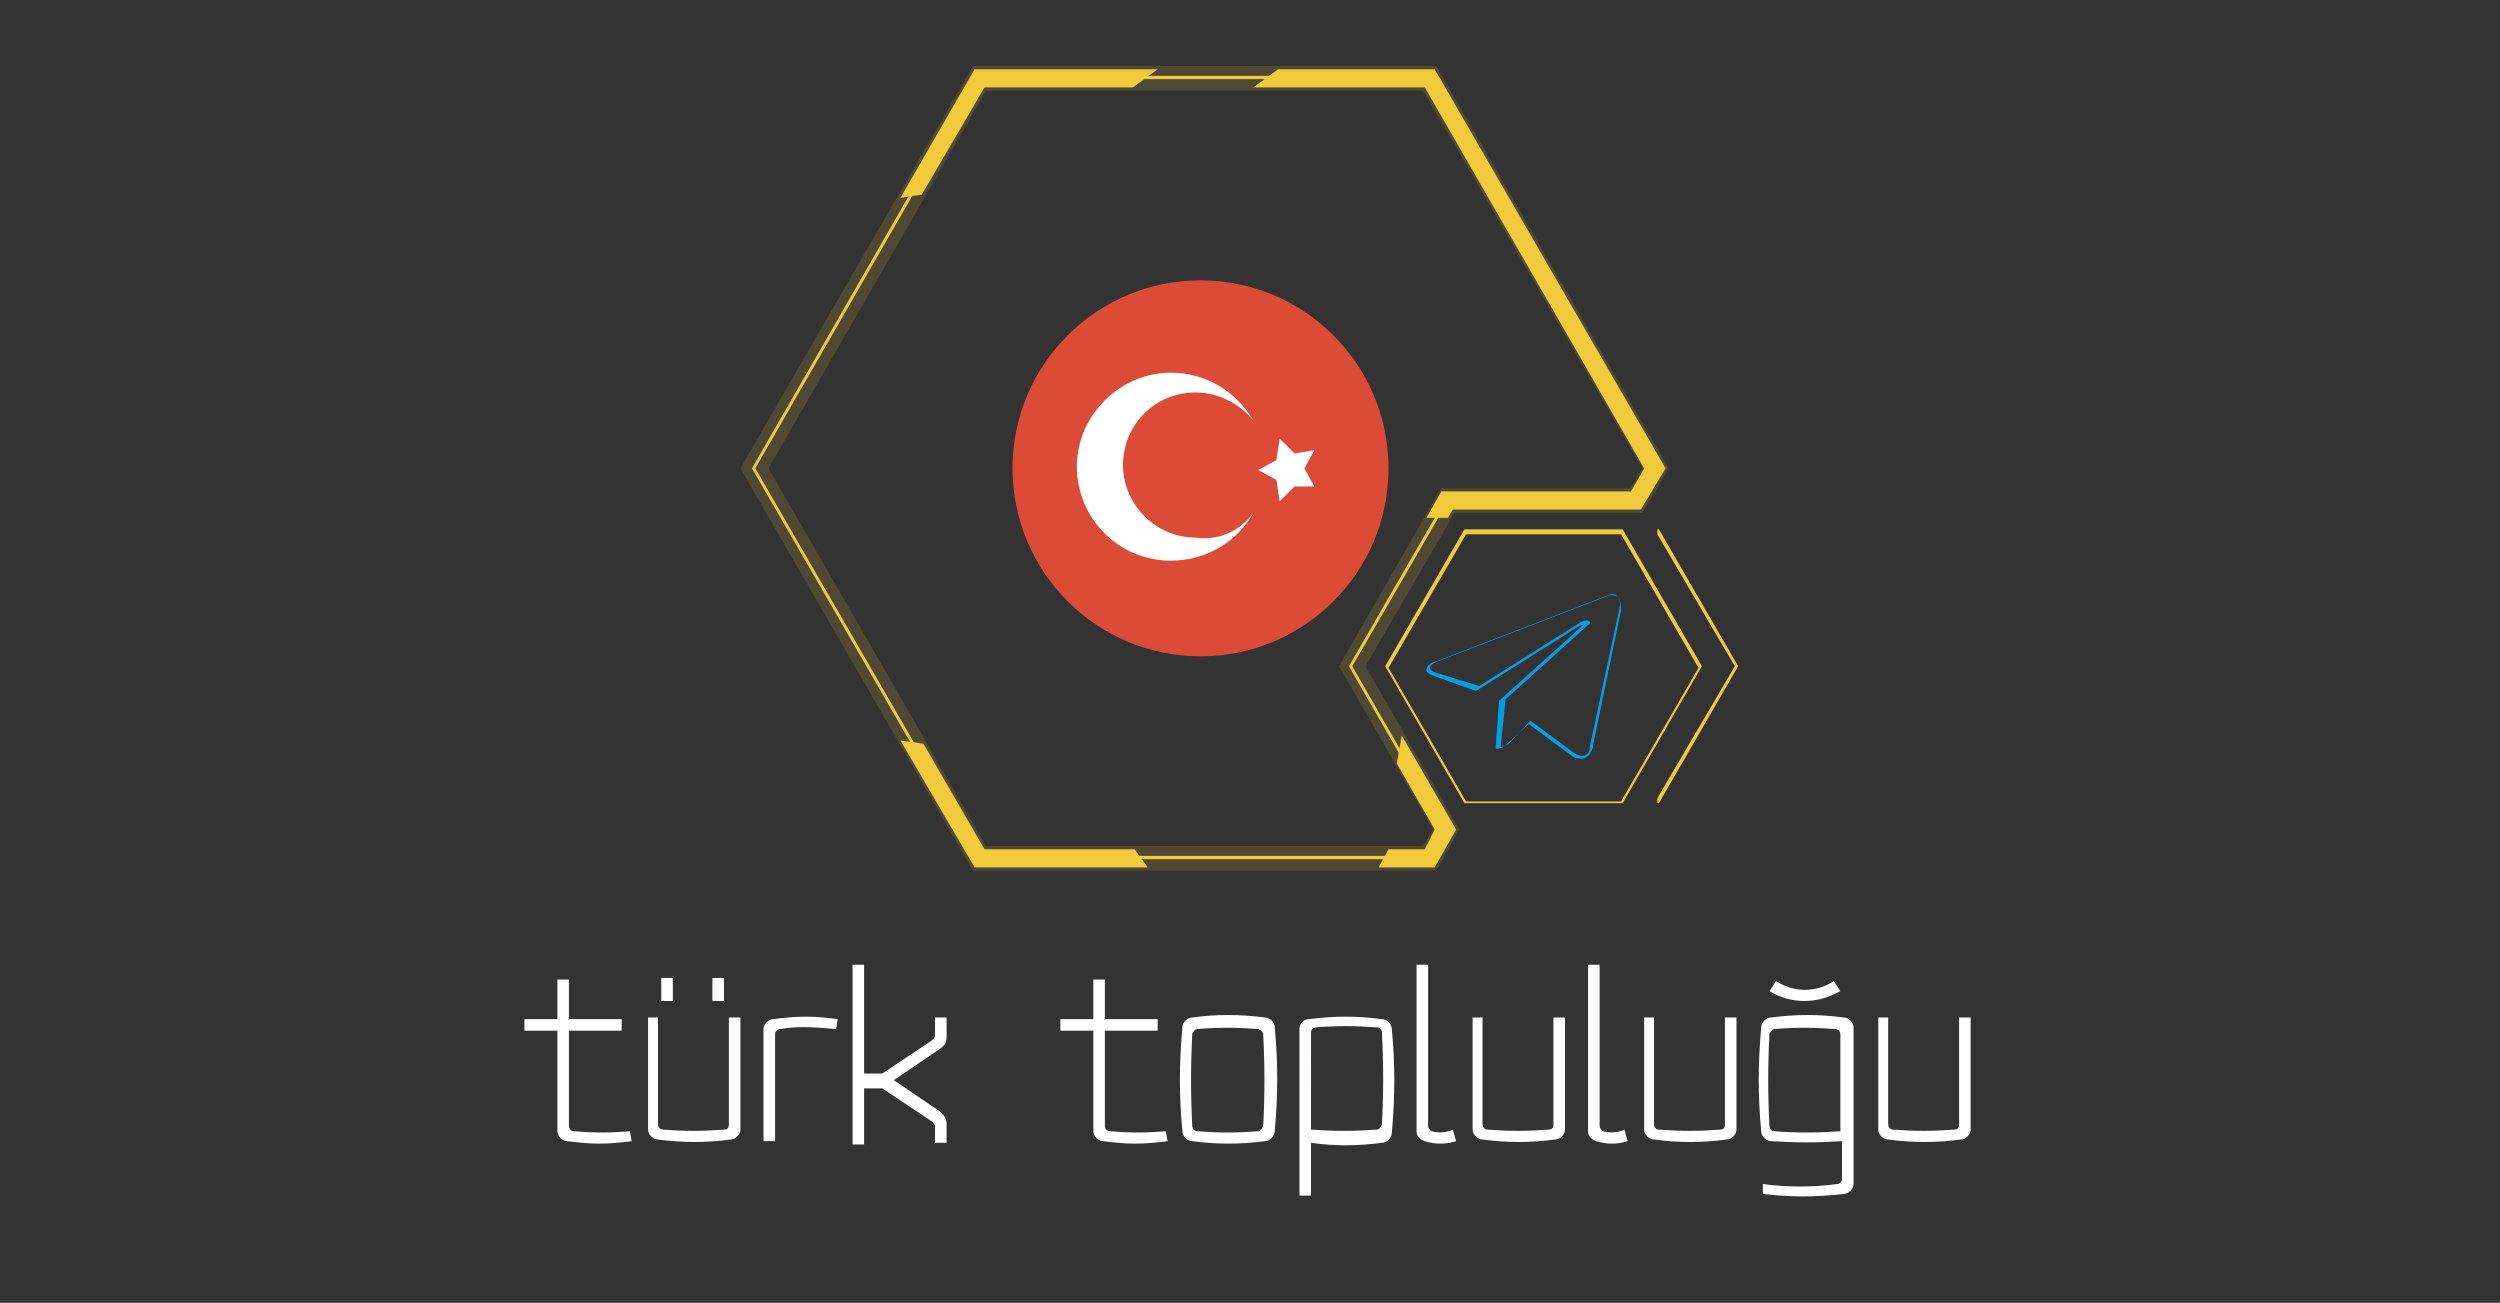 <?xml version="1.0" encoding="utf-8"?>
<!-- Generator: Adobe Illustrator 26.0.0, SVG Export Plug-In . SVG Version: 6.00 Build 0)  -->
<svg version="1.1" id="图层_1" xmlns="http://www.w3.org/2000/svg" xmlns:xlink="http://www.w3.org/1999/xlink" x="0px" y="0px"
	 viewBox="0 0 151.6 79" style="enable-background:new 0 0 151.6 79;" xml:space="preserve">
<rect x="0" y="0" width="151.6" height="79" fill="#333333" stroke="none"/>
<style type="text/css">
	.st0{opacity:0.15;}
	.st1{fill:#F2CB3C;}
	.st2{fill:#009FE8;}
	.st3{fill:none;}
	.st4{fill-rule:evenodd;clip-rule:evenodd;fill:#DB4B35;}
	.st5{fill:#EEE939;}
	.st6{fill:#FFFFFF;}
	.st7{fill-rule:evenodd;clip-rule:evenodd;fill:#FFFFFF;}
	.st8{fill:#593B81;}
	.st9{fill:#63C3EF;}
	.st10{fill:#E74989;}
	.st11{fill:#4A4397;}
	.st12{fill:#129B7F;}
	.st13{fill:#DB4B35;}
	.st14{fill-rule:evenodd;clip-rule:evenodd;fill:#040000;}
	.st15{fill-rule:evenodd;clip-rule:evenodd;fill:#2479AE;}
	.st16{fill:#1E8BCA;}
	.st17{fill-rule:evenodd;clip-rule:evenodd;fill:#E7BE1A;}
	.st18{fill-rule:evenodd;clip-rule:evenodd;fill:#25A55A;}
	.st19{fill-rule:evenodd;clip-rule:evenodd;fill:#03743C;}
	.st20{fill-rule:evenodd;clip-rule:evenodd;fill:#2A9E59;}
	.st21{fill-rule:evenodd;clip-rule:evenodd;fill:#D47819;}
	.st22{fill-rule:evenodd;clip-rule:evenodd;fill:#2873A5;}
</style>
<g class="st0">
	<g>
		<path class="st1" d="M87.1,52.8H59L44.9,28.4L59,4h28.1l14.1,24.4l-1.6,2.7H88.2l-5.4,9.3l5.7,9.9L87.1,52.8z M59.8,51.3h26.5
			l0.6-1l-5.7-9.9l6.2-10.8h11.5l0.7-1.2L86.3,5.5H59.8L46.6,28.4L59.8,51.3z"/>
	</g>
</g>
<g>
	<path class="st2" d="M95.9,46c-0.1,0-0.3,0-0.5-0.1l-2.7-2l-1.3,1.2c-0.1,0.1-0.3,0.3-0.6,0.3h-0.1l0-0.1l0.2-2.8l0,0l5-4.5
		c0.1-0.1,0.1-0.1,0.1-0.1c0,0-0.2,0-0.3,0.1l-6.2,3.9l0,0L87,41c-0.3-0.1-0.5-0.2-0.5-0.4c0-0.2,0.2-0.4,0.6-0.5l10.4-4
		c0.2-0.1,0.5-0.1,0.6,0.1c0.2,0.2,0.2,0.5,0.2,0.8l-1.7,8.2l0,0l0,0.1c-0.1,0.3-0.2,0.5-0.4,0.6C96.1,46,96,46,95.9,46z M92.8,43.7
		l2.7,2c0.2,0.1,0.4,0.2,0.6,0.1c0.2-0.1,0.3-0.2,0.3-0.5l1.8-8.4c0.1-0.3,0-0.6-0.1-0.7c-0.1-0.1-0.3-0.1-0.5-0.1l-10.4,4
		c-0.3,0.1-0.5,0.3-0.5,0.4c0,0.1,0.1,0.2,0.4,0.3l2.6,0.8l6.2-3.9c0.2-0.1,0.4-0.1,0.5,0c0,0,0.1,0.1-0.1,0.2l-5,4.5L91,45.3
		c0.2,0,0.3-0.1,0.5-0.2L92.8,43.7z"/>
</g>
<g>
	<path class="st1" d="M98.4,48.7h-9.6l-4.8-8.3l4.8-8.3h9.6l4.8,8.3L98.4,48.7z M88.9,48.6h9.4l4.7-8.1l-4.7-8.1h-9.4l-4.7,8.1
		L88.9,48.6z"/>
</g>
<polygon class="st1" points="59.7,5.3 68.7,5.3 70.2,4.2 59.1,4.2 54.6,12 55.9,11.8 "/>
<polygon class="st1" points="59.7,51.5 56,45.1 54.6,44.9 59.1,52.6 69.6,52.6 68.8,51.5 "/>
<polygon class="st3" points="86.4,51.5 87,50.3 84.7,46.3 83.7,51.5 "/>
<polygon class="st1" points="88.3,50.3 85,44.6 84.7,46.3 87,50.3 86.4,51.5 84.2,51.5 83.6,52.6 87,52.6 "/>
<polygon class="st1" points="99.5,30.9 101,28.4 87,4.2 77.5,4.2 76,5.3 86.4,5.3 99.7,28.4 98.9,29.8 87.4,29.8 86.5,31.4 
	87.8,31.4 88.1,30.9 "/>
<g>
	<path class="st1" d="M86.7,52.1H59.3l0,0L45.6,28.4l0,0L59.3,4.6h27.4l0,0l13.7,23.7l-1.2,2.1H87.8l-5.8,10l5.7,9.9L86.7,52.1z
		 M59.4,51.9h27.2l0.9-1.6l-5.7-9.9l5.9-10.2h11.5l1.1-1.9L86.6,4.8H59.4L45.8,28.4L59.4,51.9z"/>
</g>
<polygon class="st1" points="100.6,32.1 100.5,32.1 100.5,32.4 105.2,40.4 100.5,48.4 100.5,48.7 100.6,48.7 105.4,40.4 "/>
<g>
	<path class="st6" d="M38.3,69.2c-1.5,0.2-2.4,0.2-3.9,0c-0.3,0-0.6-0.3-0.6-0.6v-6.1h-2v-0.7h2v-2.4h0.7v2.4h3.2v0.7h-3.2v5.8
		c0,0.1,0.1,0.3,0.3,0.3c1.3,0.1,2.1,0.1,3.4,0L38.3,69.2z"/>
	<path class="st6" d="M39.9,61.7v6.5c0,0.1,0.1,0.3,0.3,0.3c1.3,0.1,2.4,0.1,3.7,0c0.2,0,0.3-0.1,0.3-0.3v-6.5h0.7v6.8
		c0,0.3-0.3,0.6-0.6,0.6c-1.5,0.2-2.9,0.2-4.4,0c-0.3,0-0.6-0.3-0.6-0.6v-6.8H39.9z M40.8,59.3v1.4h-0.7v-1.4H40.8z M43.9,59.3v1.4
		h-0.7v-1.4H43.9z"/>
	<path class="st6" d="M50.7,62.4c-1.3-0.1-2.2-0.2-3.4,0c-0.1,0-0.3,0.1-0.3,0.3v6.5h-0.7v-6.8c0-0.3,0.3-0.6,0.6-0.6
		c1.5-0.2,2.4-0.2,3.9,0L50.7,62.4z"/>
	<path class="st6" d="M52.4,58.5v6.6h1.1l3-2c0.1-0.1,0.2-0.2,0.2-0.3v-1.1h0.7v1.2c0,0.3-0.1,0.5-0.4,0.7l-2.8,1.9l2.8,1.9
		c0.2,0.2,0.4,0.4,0.4,0.7v1.2h-0.7v-1c0-0.1-0.1-0.2-0.2-0.3l-3-2h-1.1v3.4h-0.7V58.5H52.4z"/>
	<path class="st6" d="M70.8,69.2c-1.5,0.2-2.4,0.2-3.9,0c-0.3,0-0.6-0.3-0.6-0.6v-6.1h-2v-0.7h2v-2.4h0.7v2.4h3.2v0.7h-3.2v5.8
		c0,0.1,0.1,0.3,0.3,0.3c1.3,0.1,2.1,0.1,3.4,0L70.8,69.2z"/>
	<path class="st6" d="M76.7,61.7c0.3,0,0.6,0.3,0.6,0.6c0.2,2.1,0.2,4.1,0,6.3c0,0.3-0.3,0.6-0.6,0.6c-1.5,0.2-2.9,0.2-4.4,0
		c-0.3,0-0.6-0.3-0.6-0.6c-0.2-2.1-0.2-4.1,0-6.3c0-0.3,0.3-0.6,0.6-0.6C73.8,61.5,75.1,61.5,76.7,61.7z M72.3,68.3
		c0,0.1,0.1,0.3,0.3,0.3c1.3,0.1,2.4,0.1,3.7,0c0.1,0,0.2-0.1,0.3-0.3c0.1-1.9,0.1-3.7,0-5.6c0-0.1-0.1-0.2-0.3-0.3
		c-1.3-0.1-2.5-0.1-3.7,0c-0.1,0-0.2,0.1-0.3,0.3C72.2,64.6,72.2,66.4,72.3,68.3z"/>
	<path class="st6" d="M78.8,72.5V62.4c0-0.4,0.3-0.6,0.6-0.6c1.5-0.2,2.9-0.2,4.4,0c0.3,0,0.6,0.3,0.6,0.6c0.2,2.1,0.2,4.1,0,6.3
		c0,0.3-0.3,0.6-0.6,0.6c-1.5,0.2-2.9,0.2-4.3,0v3.2H78.8z M79.5,68.5c1.4,0.1,2.6,0.1,4,0c0.1,0,0.2-0.1,0.3-0.3
		c0.1-1.9,0.1-3.7,0-5.6c0-0.1-0.1-0.3-0.3-0.3c-1.3-0.1-2.5-0.1-3.7,0c-0.1,0-0.3,0.1-0.3,0.3V68.5z"/>
	<path class="st6" d="M88.3,69.2c-0.6,0.2-1.3,0.2-1.9,0c-0.3-0.1-0.5-0.3-0.5-0.6V58.5h0.7v9.8c0,0.1,0.1,0.2,0.2,0.3
		c0.4,0.1,0.9,0.1,1.3-0.1L88.3,69.2z"/>
	<path class="st6" d="M89.9,61.7v6.5c0,0.1,0.1,0.3,0.3,0.3c1.3,0.1,2.4,0.1,3.7,0c0.2,0,0.3-0.1,0.3-0.3v-6.5h0.7v6.8
		c0,0.3-0.3,0.6-0.6,0.6c-1.5,0.2-2.9,0.2-4.4,0c-0.3,0-0.6-0.3-0.6-0.6v-6.8H89.9z"/>
	<path class="st6" d="M98.7,69.2c-0.6,0.2-1.3,0.2-1.9,0c-0.3-0.1-0.5-0.3-0.5-0.6V58.5H97v9.8c0,0.1,0.1,0.2,0.2,0.3
		c0.4,0.1,0.9,0.1,1.3-0.1L98.7,69.2z"/>
	<path class="st6" d="M100.3,61.7v6.5c0,0.1,0.1,0.3,0.3,0.3c1.3,0.1,2.4,0.1,3.7,0c0.2,0,0.3-0.1,0.3-0.3v-6.5h0.7v6.8
		c0,0.3-0.3,0.6-0.6,0.6c-1.5,0.2-2.9,0.2-4.4,0c-0.3,0-0.6-0.3-0.6-0.6v-6.8H100.3z"/>
	<path class="st6" d="M106.9,71.8c1.5,0.2,3,0.2,4.5,0c0.1,0,0.3-0.1,0.3-0.3v-2.3c-1.5,0.1-2.8,0.1-4.3,0c-0.3,0-0.6-0.3-0.6-0.6
		c-0.2-2.1-0.2-4.1,0-6.3c0-0.3,0.3-0.6,0.6-0.6c1.5-0.2,2.9-0.2,4.4,0c0.3,0,0.6,0.3,0.6,0.6v9.5c0,0.3-0.3,0.6-0.6,0.6
		c-1.7,0.2-3.2,0.2-4.9,0L106.9,71.8z M111.6,62.7c0-0.1-0.1-0.3-0.3-0.3c-1.3-0.1-2.5-0.1-3.7,0c-0.1,0-0.2,0.1-0.3,0.3
		c-0.1,1.9-0.1,3.7,0,5.6c0,0.1,0.1,0.3,0.3,0.3c1.3,0.1,2.6,0.1,4,0V62.7z M107.7,59.5c1.1,0.7,2.4,0.7,3.5,0l0.4,0.6
		c-1.4,0.8-3,0.8-4.3,0L107.7,59.5z"/>
	<path class="st6" d="M114.5,61.7v6.5c0,0.1,0.1,0.3,0.3,0.3c1.3,0.1,2.4,0.1,3.7,0c0.2,0,0.3-0.1,0.3-0.3v-6.5h0.7v6.8
		c0,0.3-0.3,0.6-0.6,0.6c-1.5,0.2-2.9,0.2-4.4,0c-0.3,0-0.6-0.3-0.6-0.6v-6.8H114.5z"/>
</g>
<g id="Page-1_00000090287475060829363460000003229121928823038615_">
	<g id="flags_00000070817621932530197960000013165239469148272779_" transform="translate(-180, -6120)">
		<g id="turkey_00000106840050584841121750000003135902532976535966_" transform="translate(180, 6120)">
			<circle id="red_00000072980427798305245160000010134397562853257357_" class="st4" cx="72.8" cy="28.4" r="11.4"/>
			<path id="white_00000131360487651147744510000001905985561772368283_" class="st7" d="M78.5,29.5l-0.9,0.9l-0.2-1.3l-1.1-0.6
				l1.1-0.6l0.2-1.3l0.9,0.9l1.2-0.2l-0.6,1.1l0.6,1.1L78.5,29.5L78.5,29.5z M76,31.1c-1,1.8-2.9,2.9-5,2.9c-3.2,0-5.7-2.6-5.7-5.7
				s2.6-5.7,5.7-5.7c2.2,0,4,1.2,5,2.9c-0.8-1-2.1-1.7-3.5-1.7c-2.5,0-4.4,2-4.4,4.4s2,4.4,4.4,4.4C73.9,32.8,75.2,32.2,76,31.1
				C76,31.1,75.2,32.2,76,31.1L76,31.1z"/>
		</g>
	</g>
</g>
</svg>
